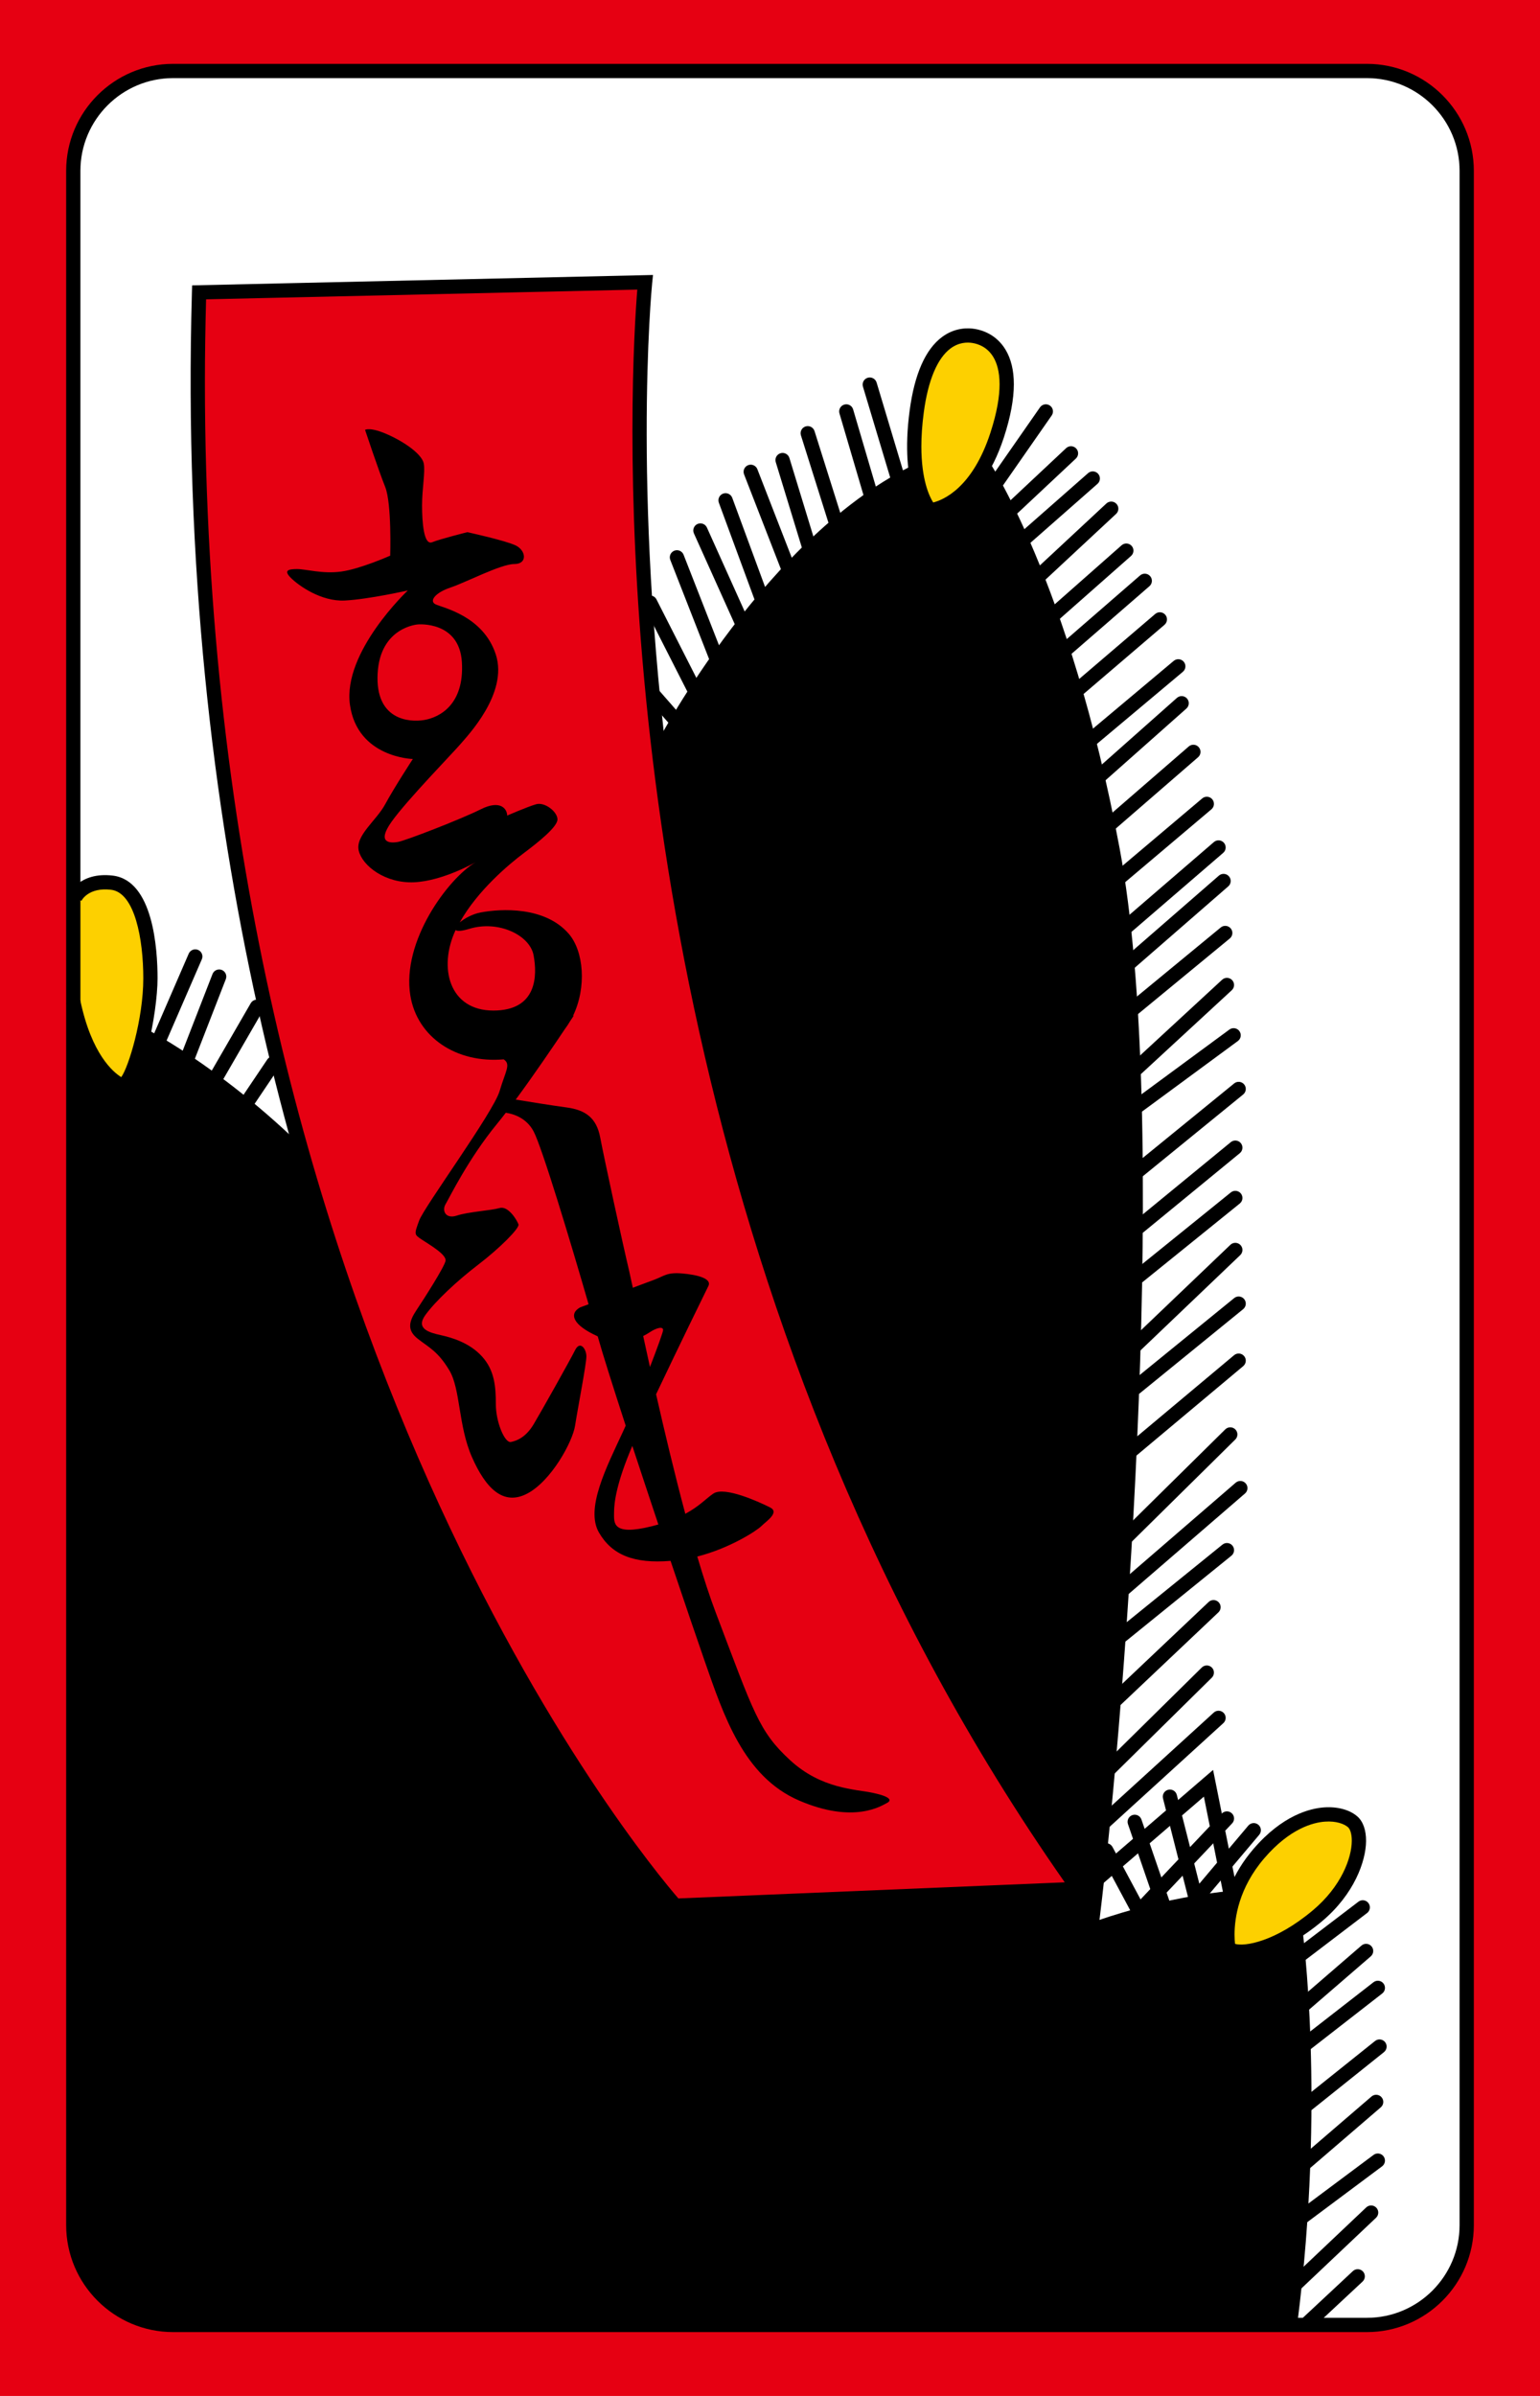 <?xml version="1.0" encoding="iso-8859-1"?>
<!-- Generator: Adobe Illustrator 19.1.0, SVG Export Plug-In . SVG Version: 6.00 Build 0)  -->
<svg version="1.1" id="&#xB808;&#xC774;&#xC5B4;_1" xmlns="http://www.w3.org/2000/svg" xmlns:xlink="http://www.w3.org/1999/xlink"
	 x="0px" y="0px" viewBox="0 0 153.07 238.11" style="enable-background:new 0 0 153.07 238.11;" xml:space="preserve">
<rect style="fill:#E60012;" width="153.07" height="238.11"/>
<g>
	<path style="fill:#FFFFFF;" d="M7.451,15.888l-0.166,85.5l8.833,17.333l6,5.834l75.167,87.167l30.167,19.333h9.833
		c0,0,9-1.833,8.5-10.333l0.167-71.667l-0.167-133.834c0,0-1.333-7.667-10-8.167l-116-0.167C19.785,6.888,8.451,5.722,7.451,15.888z
		"/>
	<path style="fill:#E60012;" d="M63.951,28.055l-44.166,1c0,0-1.834,47.167,10.666,86.833c3.451,10.95,0.334,30,0.334,30l14.333,33
		l27.167,22.167l32.667-7.667l1.333-4.166l2.833-3l-16-45.167l-17.833-62.5l-10-3.833C65.285,74.721,62.118,40.388,63.951,28.055z"
		/>
	<path style="fill:#FDD000;" d="M7.451,89.055l-0.166,12.334l3.5,7.333l3.166,0.167l0.334-5.834c0,0,1.5-4.166,0.333-10
		C13.451,87.221,8.618,86.221,7.451,89.055z"/>
	<path style="fill:#FDD000;" d="M92.618,51.221c0,0-1.5-2.5-1.833-6.5s1.333-9.5,3-11s5-0.5,6,1.667c0,0,0.667,9.167-2.833,13
		s-3.167,6.5-3.167,6.5L92.618,51.221z"/>
	<path style="fill:#FDD000;" d="M134.618,181.055c0,0-3.166-2.166-7.166,0.667c-4,2.833-5.166,7.499-5.5,8.666
		c-0.334,1.167-1.5,4.667-1.5,4.667l4.166,2l3.834-2.833l0.5-2.334c0,0,4.5-3,5.5-5.5S134.951,182.222,134.618,181.055z"/>
	<path d="M17.206,6.346c-5.861,0-10.63,4.769-10.63,10.63v204.158c0,5.861,4.769,10.63,10.63,10.63h118.658
		c5.861,0,10.63-4.769,10.63-10.63V16.976c0-5.861-4.768-10.63-10.63-10.63H17.206z M7.993,221.134V16.976
		c0-5.08,4.133-9.213,9.213-9.213h118.658c5.08,0,9.212,4.133,9.212,9.213v204.158c0,5.08-4.132,9.212-9.212,9.212H17.206
		C12.126,230.346,7.993,226.214,7.993,221.134z"/>
	<path d="M64.103,27.346l-45.007,1.015l-0.02,0.673c-1.553,54.374,11.436,95.189,22.605,119.854
		c12.115,26.75,24.787,40.837,24.913,40.976l0.224,0.245l41.633-1.734l-0.754-1.063C56.456,115.049,64.733,28.989,64.823,28.128
		l0.083-0.8L64.103,27.346z M63.345,28.781c-0.146,1.801-0.482,6.716-0.482,14.083c0,27.807,4.853,89.741,42.968,144.203
		c-2.34,0.097-37.758,1.572-38.403,1.6c-3.398-3.922-47.061-56.245-47.061-150.729c0-2.693,0.045-5.428,0.117-8.19
		C21.783,29.718,61.845,28.815,63.345,28.781z"/>
	<path d="M86.785,178.18c-1.75-0.375-5.125-0.375-8.25-3.25s-3.625-4.75-7.375-14.625c-0.61-1.606-1.233-3.524-1.852-5.614
		c3.288-0.841,5.931-2.59,6.352-3.011c0.5-0.5,1.875-1.375,0.875-1.875s-4.5-2.125-5.625-1.375
		c-0.714,0.476-1.381,1.254-2.793,2.015c-1.048-3.915-2.046-8.098-2.905-11.88c2.192-4.627,4.937-10.237,5.198-10.76
		c0.375-0.75-1.125-1.125-2.625-1.25s-1.75,0.25-2.75,0.625c-0.31,0.116-1.14,0.426-2.134,0.797
		c-0.167-0.783-0.293-1.362-0.366-1.672c-0.625-2.625-2.5-11.251-2.875-13.251s-1.5-2.75-3.375-3
		c-1.413-0.188-3.889-0.589-5.024-0.776c1.81-2.452,3.781-5.358,4.89-7.015c0.178-0.238,0.343-0.483,0.491-0.738
		c0.246-0.371,0.393-0.596,0.393-0.596s-0.033,0.015-0.084,0.039c1.381-2.867,1.069-6.444-0.416-8.164
		c-2.375-2.75-6.75-2.5-8.75-2.125c-0.804,0.15-1.601,0.583-2.089,0.991c1.768-3.18,4.949-5.823,6.339-6.866
		c1.5-1.125,3.375-2.625,3.375-3.375s-1.25-1.75-2.125-1.5s-2.875,1.125-2.875,1.125c0-0.625-0.625-1.625-2.625-0.625
		s-7.5,3.125-8.25,3.25s-2.125,0.125-0.625-2s6.25-7,6.875-7.75s4.75-5,3.5-8.875s-5.334-4.666-6-5c-0.667-0.333,0-1.167,1.5-1.667
		s5-2.333,6.333-2.333c1.334,0,1.167-1.333,0.167-1.833s-4.834-1.333-4.834-1.333s-2.666,0.667-3.5,1c-0.833,0.333-1-2-1-3.667
		s0.334-3.333,0.167-4.167c-0.166-0.833-1.667-2-3.5-2.833s-2.333-0.5-2.333-0.5s1.333,4,2,5.667c0.666,1.667,0.5,6.833,0.5,6.833
		s-3,1.333-4.875,1.583s-3.5-0.25-4.375-0.25S28.16,56.68,28.91,57.43s3,2.375,5.375,2.25s6.25-1,6.25-1s-6.5,6.125-5.75,11.375
		s6.25,5.375,6.25,5.375s-1.875,2.875-2.75,4.5s-3,3.125-2.625,4.625s2.625,3.25,5.5,3.125s6.125-2,6.125-2
		c-2.75,1.625-7.375,7.875-6.5,13.25c0.677,4.157,4.575,6.763,9.279,6.35c0.748,0.488,0.181,1.161-0.404,3.15
		c-0.625,2.125-7.5,11.5-8,12.875s-0.5,1.375,0.25,1.876c0.75,0.5,2.5,1.5,2.375,2.125s-2.125,3.75-2.875,4.875s-1,2,0.125,2.875
		s2,1.25,3.125,3.125s0.875,5.5,2.25,8.625s3.125,4.875,5.5,3.625s4.5-5.125,4.75-6.75s1.125-6.125,1.125-6.875
		s-0.625-1.625-1.125-0.625s-3.375,6.125-4.125,7.375s-1.625,1.625-2.25,1.75s-1.5-2-1.5-3.75s-0.125-3.375-1.375-4.75
		s-3-1.875-4.125-2.125s-2.5-0.625-1.5-2s3.125-3.375,5.25-5s4.125-3.626,4-4.001s-1-1.875-1.875-1.625s-3.125,0.375-4.25,0.75
		s-1.5-0.5-1.125-1.125s2.25-4.5,5.125-8c0.272-0.331,0.565-0.704,0.864-1.093c0.65,0.091,2.016,0.447,2.761,1.843
		c0.836,1.567,3.681,10.995,5.468,17.186c-0.511,0.19-0.843,0.314-0.843,0.314c-1.125,0.625-0.75,1.75,1.75,2.875
		c0.473,1.693,1.517,4.99,2.783,8.878c-0.096,0.214-0.191,0.424-0.283,0.622c-1.625,3.5-3.75,7.625-2.375,10
		c1.286,2.222,3.467,3.114,7.117,2.814c1.461,4.343,2.738,8.091,3.383,9.936c1.875,5.375,3.875,11.5,9.375,13.875
		s8.25,0.5,8.75,0.25S88.535,178.555,86.785,178.18z M37.535,66.93c0.25-4.625,4-4.875,4-4.875s4.125-0.375,4.375,3.75
		c0.257,4.244-2.25,5.5-3.75,5.75S37.285,71.555,37.535,66.93z M49.035,100.43c-4.375,0-5.5-4.25-3.75-8
		c0-0.001,0.001-0.002,0.001-0.003c0.141,0.128,0.554,0.127,1.374-0.122c2.875-0.875,6,0.625,6.375,2.625
		S53.41,100.43,49.035,100.43z M63.93,132.776c0.241-0.121,0.452-0.244,0.605-0.346c0.75-0.5,1.375-0.625,1.375-0.25
		c0,0.181-0.554,1.73-1.307,3.673C64.362,134.765,64.137,133.736,63.93,132.776z M64.785,151.68c-4,1-3.75-0.375-3.75-1.375
		c0-0.986,0.249-2.955,1.816-6.609c0.828,2.521,1.718,5.203,2.588,7.808C65.23,151.564,65.014,151.623,64.785,151.68z"/>
	<path d="M93.645,33.484c-1.659,1.227-2.745,3.686-3.229,7.31c-1.035,7.758,1.43,10.323,1.535,10.428l0.231,0.23l0.325-0.025
		c0.196-0.015,4.834-0.456,7.285-7.987c0.653-2.008,0.98-3.764,0.98-5.256c0-1.377-0.278-2.529-0.835-3.447
		c-0.906-1.493-2.291-1.924-3.036-2.048C96.237,32.578,94.931,32.534,93.645,33.484z M91.58,44.369c0-0.98,0.069-2.104,0.24-3.387
		c0.425-3.184,1.347-5.382,2.667-6.358c0.822-0.608,1.64-0.627,2.182-0.537v0c0.616,0.103,1.475,0.427,2.057,1.386
		c0.337,0.555,0.627,1.414,0.627,2.721c0,1.192-0.241,2.757-0.908,4.808c-1.792,5.505-4.697,6.685-5.69,6.935
		C92.369,49.326,91.58,47.67,91.58,44.369z M96.901,32.689L96.901,32.689L96.901,32.689L96.901,32.689z"/>
	<path d="M131.595,179.621c-1.379,0.1-4.125,0.769-7.015,4.141c-4.179,4.875-3.199,9.894-3.156,10.105l0.06,0.285l0.241,0.161
		c1.517,1.012,5.65,0.006,9.684-3.381c3.194-2.684,4.351-5.96,4.372-7.951c0.011-1.089-0.295-1.962-0.861-2.458
		C134.154,179.853,132.943,179.524,131.595,179.621z M122.709,192.262c0-1.655,0.421-4.631,2.947-7.579
		c2.555-2.98,4.881-3.565,6.04-3.648c1.129-0.081,1.923,0.233,2.289,0.554c0.188,0.164,0.385,0.612,0.377,1.377
		c-0.017,1.69-1.04,4.507-3.866,6.88c-3.739,3.142-6.805,3.627-7.74,3.335C122.731,192.956,122.709,192.645,122.709,192.262z"/>
	<path d="M6.807,88.928l1.285,0.596c0.027-0.056,0.699-1.363,2.943-1.099c2.367,0.279,3.208,4.913,3.208,8.796
		c0,4.069-1.475,8.856-2.192,9.825c-0.782-0.483-2.945-2.252-4.072-7.637L6.591,99.7c1.564,7.472,5.142,8.804,5.293,8.857
		l0.114,0.039h0.12c2.046,0,3.542-7.982,3.542-11.375c0-2.91-0.434-9.73-4.459-10.204C7.892,86.628,6.85,88.833,6.807,88.928z"/>
	<path d="M65.451,73.555c0,0,10.833-20.5,25.667-27.5c0,0-0.166,4.167,1.334,4.667s4.666-2.833,5.666-5.167
		c0,0,8.167,12,13.167,38.75s0.75,84-2,106.5c0,0,6.166-2.251,13.333-2.917c0,0-1,4.166-0.5,5.5s6.001-0.666,7.334-1.666
		c0,0,2.334,16.999-0.5,39.166H16.451c0,0-9.667-1.5-9.5-9.333l0.5-118.334l0.334-1.167c0,0,3,5.667,4.333,5.834
		c1.333,0.166,2.333-5.667,2.333-5.667s7.001,3.5,15.167,11.333c0,0,5,19.834,12.5,35.168s18.334,34.832,25,40.666l40-1.666
		l-1.166-2c0,0-13.333-19.334-20.167-36.167S68.118,106.721,65.451,73.555z"/>
	<path d="M64.484,68.521c-0.294,0.258-0.324,0.705-0.066,1l2.334,2.666c0.258,0.295,0.705,0.324,1,0.066
		c0.294-0.258,0.324-0.705,0.066-1l-2.334-2.666C65.227,68.293,64.779,68.264,64.484,68.521z"/>
	<path d="M64.297,59.256c-0.349,0.178-0.487,0.604-0.311,0.953l5,9.833c0.178,0.349,0.604,0.488,0.953,0.311
		c0.349-0.178,0.488-0.604,0.311-0.953l-5-9.833C65.072,59.218,64.646,59.079,64.297,59.256z"/>
	<path d="M67.026,54.729c-0.364,0.142-0.544,0.553-0.401,0.918l4.5,11.5c0.143,0.364,0.554,0.545,0.918,0.401
		c0.364-0.143,0.545-0.553,0.402-0.918l-4.5-11.5C67.802,54.766,67.392,54.585,67.026,54.729z"/>
	<path d="M69.327,52.075c-0.356,0.16-0.516,0.58-0.354,0.937l4.5,10c0.16,0.357,0.58,0.516,0.936,0.355
		c0.358-0.16,0.516-0.58,0.356-0.937l-4.5-10C70.104,52.073,69.685,51.915,69.327,52.075z"/>
	<path d="M71.873,49.056c-0.367,0.135-0.555,0.543-0.42,0.91l4.667,12.667c0.135,0.367,0.543,0.555,0.91,0.42
		c0.367-0.135,0.555-0.543,0.42-0.91l-4.667-12.667C72.648,49.109,72.24,48.921,71.873,49.056z"/>
	<path d="M74.361,46.228c-0.364,0.142-0.545,0.553-0.403,0.917l4.666,12c0.143,0.365,0.553,0.545,0.918,0.404
		c0.364-0.142,0.545-0.553,0.403-0.918l-4.666-12C75.137,46.267,74.727,46.086,74.361,46.228z"/>
	<path d="M77.578,45.043c-0.375,0.114-0.585,0.511-0.471,0.885l3.667,12c0.114,0.375,0.511,0.585,0.885,0.471
		c0.374-0.114,0.585-0.511,0.471-0.885l-3.667-12C78.349,45.14,77.952,44.929,77.578,45.043z"/>
	<path d="M80.072,42.379c-0.374,0.118-0.581,0.516-0.463,0.889l3.833,12.167c0.117,0.374,0.516,0.581,0.889,0.463
		c0.373-0.118,0.581-0.516,0.463-0.889l-3.833-12.166C80.844,42.468,80.445,42.261,80.072,42.379z"/>
	<path d="M83.918,40.208c-0.375,0.11-0.59,0.504-0.479,0.88l3.334,11.333c0.11,0.376,0.504,0.59,0.88,0.48
		c0.375-0.11,0.59-0.504,0.479-0.88l-3.334-11.333C84.688,40.312,84.294,40.098,83.918,40.208z"/>
	<path d="M86.248,37.542c-0.374,0.112-0.587,0.507-0.475,0.882l3.5,11.667c0.112,0.375,0.508,0.587,0.883,0.475
		c0.374-0.112,0.587-0.507,0.475-0.882l-3.5-11.667C87.019,37.643,86.623,37.43,86.248,37.542z"/>
	<path d="M103.371,40.483l-6.5,9.333c-0.225,0.321-0.145,0.762,0.176,0.986c0.321,0.224,0.763,0.145,0.986-0.177l6.5-9.333
		c0.225-0.321,0.145-0.762-0.176-0.986C104.036,40.083,103.595,40.162,103.371,40.483z"/>
	<path d="M105.968,44.538l-8,7.5c-0.286,0.268-0.301,0.716-0.032,1.002c0.268,0.285,0.716,0.3,1.001,0.032l8-7.5
		c0.286-0.268,0.301-0.716,0.032-1.002C106.701,44.285,106.253,44.27,105.968,44.538z"/>
	<path d="M108.15,47.022l-9.666,8.5c-0.294,0.258-0.323,0.706-0.064,1c0.259,0.294,0.706,0.323,1,0.064l9.666-8.5
		c0.294-0.258,0.323-0.706,0.064-1C108.892,46.793,108.444,46.764,108.15,47.022z"/>
	<path d="M109.97,50.036l-9.667,9c-0.287,0.267-0.303,0.715-0.036,1.001c0.267,0.287,0.715,0.302,1.001,0.036l9.667-9
		c0.287-0.267,0.303-0.715,0.036-1.001C110.704,49.785,110.256,49.77,109.97,50.036z"/>
	<path d="M111.483,54.19l-8.5,7.5c-0.294,0.259-0.321,0.707-0.062,1c0.259,0.293,0.707,0.322,1,0.062l8.5-7.5
		c0.294-0.259,0.321-0.707,0.062-1C112.225,53.959,111.776,53.931,111.483,54.19z"/>
	<path d="M113.32,57.186l-8.833,7.667c-0.295,0.256-0.327,0.704-0.07,1c0.257,0.296,0.704,0.327,1,0.071l8.833-7.667
		c0.295-0.256,0.327-0.704,0.07-0.999C114.063,56.961,113.616,56.93,113.32,57.186z"/>
	<path d="M114.824,61.016l-10.333,8.834c-0.297,0.254-0.332,0.702-0.078,0.999c0.255,0.297,0.702,0.332,1,0.078l10.333-8.833
		c0.297-0.254,0.332-0.702,0.078-0.999C115.569,60.797,115.122,60.762,114.824,61.016z"/>
	<path d="M116.663,65.678l-10.333,8.667c-0.3,0.251-0.34,0.698-0.088,0.998c0.252,0.3,0.698,0.339,0.998,0.087l10.333-8.667
		c0.3-0.252,0.339-0.698,0.088-0.998C117.409,65.466,116.963,65.427,116.663,65.678z"/>
	<path d="M116.981,69.358l-10.334,9.166c-0.292,0.26-0.319,0.707-0.06,1c0.26,0.293,0.708,0.32,1.001,0.06l10.334-9.167
		c0.292-0.26,0.319-0.707,0.06-1S117.274,69.099,116.981,69.358z"/>
	<path d="M118.154,74.186l-10,8.667c-0.296,0.256-0.328,0.704-0.071,1c0.256,0.295,0.703,0.328,0.999,0.071l10-8.667
		c0.296-0.256,0.328-0.704,0.071-1C118.897,73.961,118.45,73.929,118.154,74.186z"/>
	<path d="M119.495,79.347l-11.834,10c-0.3,0.253-0.337,0.7-0.084,0.999c0.252,0.299,0.699,0.337,0.998,0.084l11.834-10
		c0.3-0.253,0.337-0.7,0.084-0.999C120.241,79.132,119.794,79.094,119.495,79.347z"/>
	<path d="M120.655,83.685l-10.833,9.333c-0.296,0.256-0.329,0.703-0.074,0.999c0.256,0.297,0.703,0.33,1,0.075l10.833-9.334
		c0.296-0.255,0.329-0.703,0.074-0.999C121.399,83.462,120.952,83.429,120.655,83.685z"/>
	<path d="M121.153,87.02L108.32,98.187c-0.296,0.257-0.326,0.705-0.069,1c0.257,0.295,0.704,0.326,0.999,0.069l12.833-11.167
		c0.296-0.257,0.326-0.705,0.069-1C121.896,86.794,121.448,86.763,121.153,87.02z"/>
	<path d="M121.335,92.174l-11.333,9.334c-0.303,0.248-0.346,0.695-0.097,0.997c0.249,0.302,0.695,0.345,0.997,0.096l11.333-9.334
		c0.303-0.248,0.346-0.695,0.097-0.997C122.083,91.969,121.637,91.925,121.335,92.174z"/>
	<path d="M121.472,97.368l-10.834,10c-0.288,0.265-0.306,0.713-0.04,1.001c0.266,0.288,0.714,0.306,1.001,0.04l10.834-10
		c0.288-0.266,0.306-0.714,0.04-1.001C122.207,97.12,121.759,97.102,121.472,97.368z"/>
	<path d="M122.198,102.317l-12,8.833c-0.315,0.232-0.383,0.676-0.15,0.991c0.231,0.315,0.675,0.383,0.99,0.151l12-8.833
		c0.315-0.232,0.383-0.676,0.15-0.991C122.957,102.153,122.514,102.085,122.198,102.317z"/>
	<path d="M122.671,107.672l-13.5,11c-0.304,0.247-0.35,0.693-0.103,0.997c0.248,0.303,0.694,0.349,0.997,0.102l13.5-11
		c0.304-0.247,0.35-0.693,0.103-0.997C123.42,107.47,122.974,107.425,122.671,107.672z"/>
	<path d="M122.336,113.507l-13,10.667c-0.303,0.248-0.347,0.695-0.099,0.997c0.248,0.303,0.694,0.347,0.997,0.099l13-10.667
		c0.303-0.248,0.347-0.695,0.099-0.998C123.085,113.303,122.639,113.259,122.336,113.507z"/>
	<path d="M122.34,118.503l-12.167,9.834c-0.305,0.246-0.352,0.692-0.105,0.996c0.245,0.305,0.691,0.352,0.996,0.105l12.167-9.833
		c0.305-0.246,0.352-0.692,0.105-0.997C123.09,118.305,122.644,118.257,122.34,118.503z"/>
	<path d="M122.296,123.709l-11.167,10.666c-0.283,0.27-0.294,0.719-0.023,1.002c0.271,0.283,0.719,0.294,1.002,0.023l11.167-10.666
		c0.283-0.271,0.294-0.719,0.023-1.002C123.027,123.45,122.579,123.439,122.296,123.709z"/>
	<path d="M122.671,129.005l-14.333,11.667c-0.304,0.247-0.35,0.693-0.103,0.997s0.693,0.35,0.997,0.103l14.333-11.667
		c0.304-0.247,0.35-0.693,0.103-0.997C123.421,128.804,122.975,128.758,122.671,129.005z"/>
	<path d="M122.663,134.679l-13.333,11.166c-0.3,0.251-0.34,0.698-0.088,0.998c0.251,0.3,0.698,0.34,0.998,0.088l13.333-11.166
		c0.3-0.251,0.34-0.698,0.088-0.998C123.41,134.467,122.963,134.427,122.663,134.679z"/>
	<path d="M121.787,142.051l-12.833,12.667c-0.278,0.274-0.281,0.724-0.006,1.002c0.274,0.278,0.723,0.281,1.002,0.006l12.833-12.667
		c0.278-0.274,0.281-0.723,0.006-1.002C122.515,141.779,122.066,141.776,121.787,142.051z"/>
	<path d="M122.822,147.352l-14.667,12.667c-0.297,0.256-0.329,0.703-0.073,0.999c0.256,0.297,0.703,0.329,0.999,0.073l14.667-12.667
		c0.297-0.256,0.329-0.703,0.073-0.999C123.565,147.128,123.118,147.096,122.822,147.352z"/>
	<path d="M121.506,153.504l-13.167,10.667c-0.304,0.246-0.351,0.692-0.104,0.997c0.246,0.304,0.692,0.351,0.997,0.104l13.167-10.667
		c0.304-0.246,0.351-0.692,0.104-0.997C122.257,153.305,121.81,153.258,121.506,153.504z"/>
	<path d="M120.131,159.208l-12.5,11.833c-0.284,0.27-0.297,0.718-0.027,1.002c0.269,0.284,0.718,0.297,1.002,0.027l12.5-11.833
		c0.284-0.27,0.297-0.718,0.027-1.002C120.863,158.951,120.415,158.938,120.131,159.208z"/>
	<path d="M119.454,165.717l-12.167,12c-0.278,0.275-0.281,0.724-0.007,1.003c0.275,0.278,0.724,0.281,1.003,0.007l12.167-12
		c0.278-0.275,0.281-0.724,0.007-1.003C120.182,165.446,119.733,165.443,119.454,165.717z"/>
	<path d="M120.641,170.199l-13.166,12c-0.289,0.264-0.31,0.712-0.046,1.001c0.264,0.289,0.712,0.309,1.001,0.046l13.166-12
		c0.289-0.264,0.31-0.712,0.046-1.001C121.378,169.956,120.93,169.935,120.641,170.199z"/>
	<path d="M119.656,176.685l-13.166,11.333c-0.297,0.256-0.33,0.703-0.075,0.999c0.255,0.297,0.703,0.33,0.999,0.075
		c0,0,10.656-9.173,12.247-10.542c0.384,1.919,2.096,10.477,2.096,10.477c0.077,0.384,0.45,0.633,0.834,0.557
		c0.384-0.077,0.633-0.45,0.557-0.834l-2.572-12.855L119.656,176.685z"/>
	<path d="M121.438,180.235l-11.834,12.5c-0.27,0.284-0.257,0.732,0.027,1.002c0.284,0.27,0.732,0.257,1.002-0.027l11.834-12.5
		c0.27-0.284,0.257-0.732-0.027-1.002C122.155,179.938,121.707,179.951,121.438,180.235z"/>
	<path d="M124.076,181.431l-7.166,8.5c-0.252,0.3-0.214,0.746,0.085,0.999c0.3,0.252,0.746,0.214,0.999-0.085l7.166-8.5
		c0.252-0.3,0.214-0.746-0.085-0.999C124.775,181.094,124.329,181.132,124.076,181.431z"/>
	<path d="M112.555,180.385c-0.37,0.127-0.567,0.53-0.439,0.9l3.667,10.667c0.127,0.37,0.53,0.567,0.9,0.439
		c0.37-0.127,0.567-0.53,0.439-0.9l-3.667-10.667C113.328,180.455,112.925,180.258,112.555,180.385z"/>
	<path d="M109.617,183.263c-0.345,0.186-0.475,0.614-0.29,0.96l5,9.334c0.186,0.345,0.614,0.475,0.96,0.29
		c0.345-0.186,0.475-0.614,0.29-0.96l-5-9.334C110.392,183.208,109.963,183.079,109.617,183.263z"/>
	<path d="M116.111,177.869c-0.38,0.096-0.609,0.481-0.513,0.86l2.833,11.167c0.096,0.38,0.481,0.609,0.86,0.513
		c0.38-0.096,0.609-0.481,0.513-0.86l-2.833-11.167C116.876,178.001,116.49,177.772,116.111,177.869z"/>
	<path d="M135.022,188.992l-7,5.333c-0.312,0.237-0.371,0.682-0.134,0.993c0.237,0.311,0.682,0.371,0.993,0.134l7-5.333
		c0.312-0.237,0.371-0.682,0.134-0.993C135.778,188.814,135.334,188.754,135.022,188.992z"/>
	<path d="M135.322,193.352l-7.333,6.334c-0.297,0.256-0.329,0.703-0.073,0.999c0.256,0.297,0.703,0.329,0.999,0.073l7.333-6.334
		c0.297-0.256,0.329-0.703,0.073-0.999C136.065,193.128,135.618,193.096,135.322,193.352z"/>
	<path d="M136.518,196.996l-9,7c-0.309,0.24-0.365,0.686-0.125,0.995c0.24,0.309,0.686,0.364,0.994,0.124l9-7
		c0.31-0.24,0.365-0.686,0.125-0.995C137.271,196.811,136.826,196.755,136.518,196.996z"/>
	<path d="M136.676,202.834l-8.333,6.667c-0.306,0.245-0.355,0.69-0.111,0.996c0.245,0.306,0.69,0.355,0.996,0.111l8.333-6.667
		c0.306-0.245,0.355-0.69,0.111-0.996C137.427,202.64,136.981,202.59,136.676,202.834z"/>
	<path d="M136.323,208.351l-9.5,8.167c-0.297,0.255-0.33,0.702-0.075,0.999c0.255,0.297,0.702,0.33,0.999,0.075l9.5-8.167
		c0.297-0.255,0.33-0.702,0.075-0.999C137.067,208.129,136.62,208.096,136.323,208.351z"/>
	<path d="M136.528,214.154l-10.5,7.833c-0.313,0.234-0.378,0.679-0.145,0.992c0.234,0.314,0.679,0.378,0.992,0.145l10.5-7.833
		c0.313-0.234,0.378-0.679,0.145-0.992C137.286,213.985,136.842,213.921,136.528,214.154z"/>
	<path d="M135.798,219.374l-9.333,8.834c-0.284,0.27-0.297,0.718-0.027,1.002c0.269,0.284,0.718,0.297,1.002,0.027l9.333-8.834
		c0.284-0.27,0.297-0.718,0.027-1.002C136.531,219.117,136.082,219.104,135.798,219.374z"/>
	<path d="M134.469,225.704l-5,4.666c-0.286,0.268-0.302,0.716-0.035,1.002c0.267,0.286,0.716,0.302,1.002,0.035l5-4.666
		c0.286-0.268,0.302-0.716,0.035-1.002C135.203,225.453,134.755,225.437,134.469,225.704z"/>
	<path d="M18.76,94.772l-4.5,10.375c-0.155,0.359,0.01,0.775,0.368,0.933c0.359,0.155,0.775-0.01,0.932-0.368l4.5-10.375
		c0.156-0.359-0.009-0.775-0.367-0.932C19.333,94.249,18.917,94.414,18.76,94.772z"/>
	<path d="M21.124,96.798l-4.375,11.25c-0.142,0.365,0.039,0.775,0.404,0.917c0.364,0.142,0.775-0.039,0.917-0.404l4.375-11.25
		c0.142-0.365-0.039-0.775-0.403-0.918C21.677,96.252,21.267,96.433,21.124,96.798z"/>
	<path d="M24.922,99.7l-6,10.375c-0.196,0.339-0.08,0.772,0.258,0.968c0.339,0.196,0.772,0.08,0.969-0.258l6-10.375
		c0.196-0.339,0.08-0.772-0.259-0.968C25.551,99.245,25.117,99.361,24.922,99.7z"/>
	<path d="M26.572,105.284l-4.375,6.5c-0.219,0.325-0.133,0.765,0.192,0.983c0.324,0.219,0.765,0.132,0.983-0.192l4.375-6.5
		c0.219-0.325,0.132-0.765-0.192-0.983C27.23,104.873,26.791,104.959,26.572,105.284z"/>
</g>
</svg>
